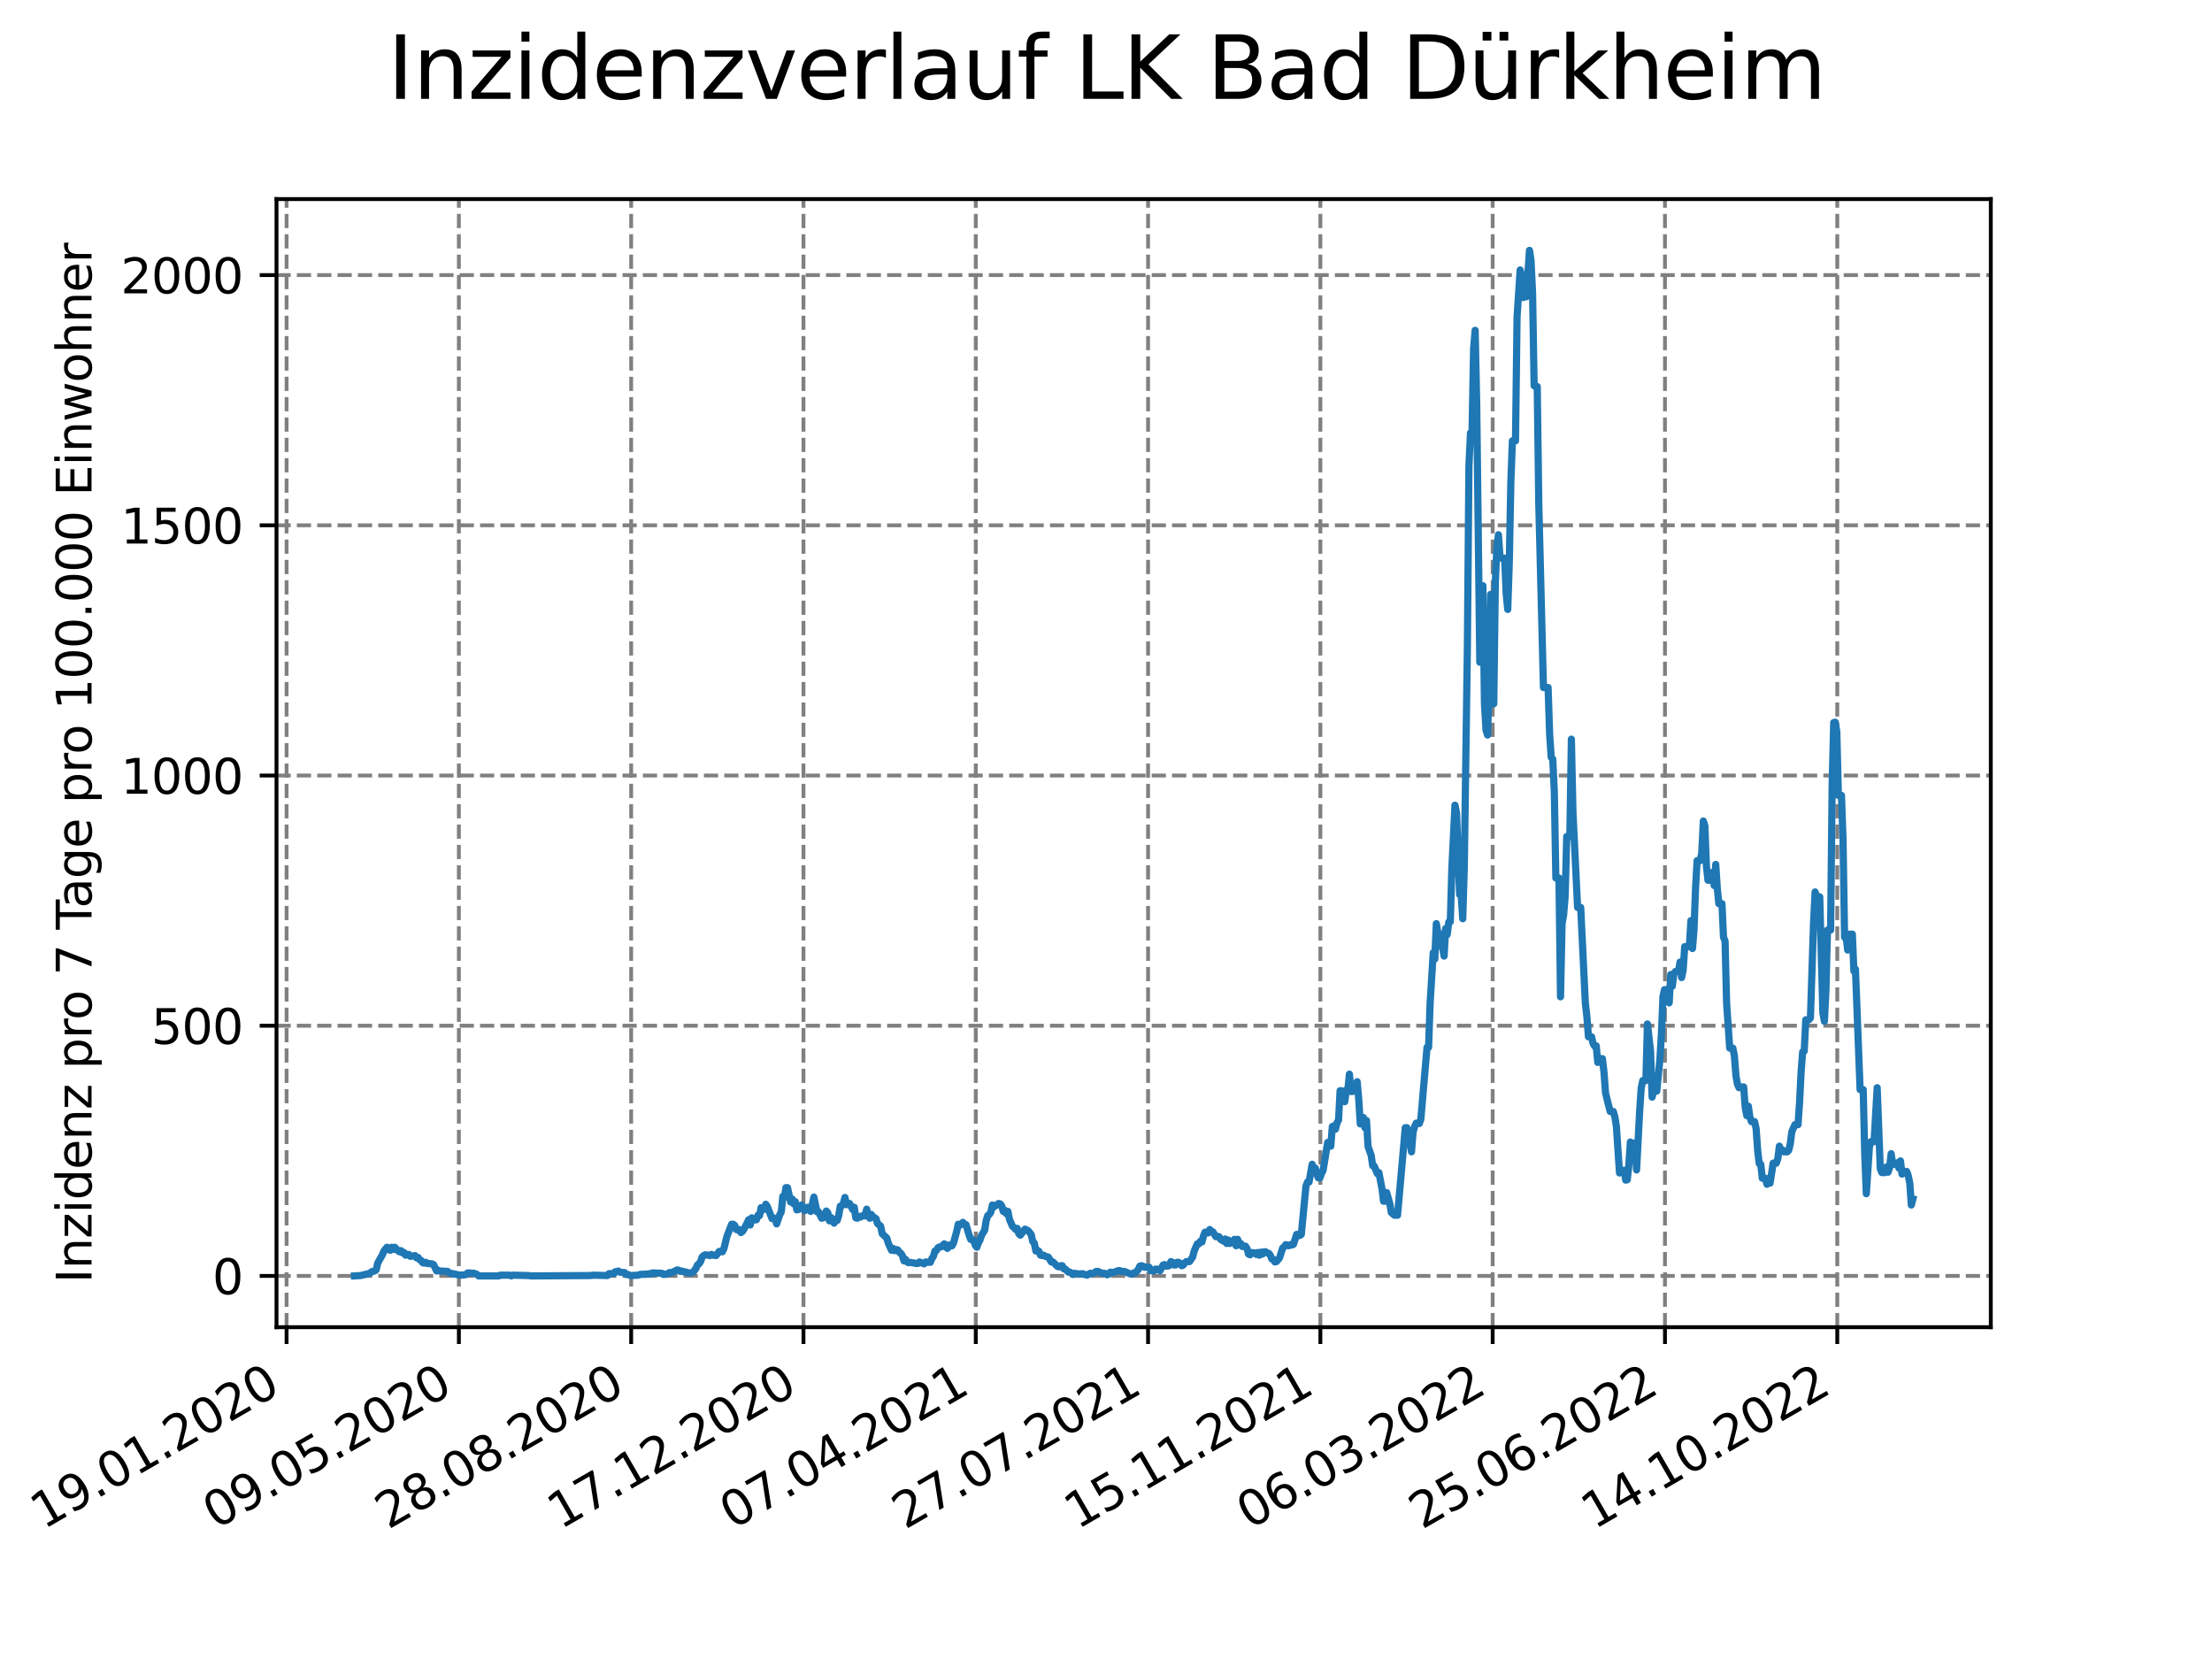 <?xml version="1.0" encoding="utf-8" standalone="no"?>
<!DOCTYPE svg PUBLIC "-//W3C//DTD SVG 1.1//EN"
  "http://www.w3.org/Graphics/SVG/1.1/DTD/svg11.dtd">
<svg xmlns:xlink="http://www.w3.org/1999/xlink" width="460.8pt" height="345.6pt" viewBox="0 0 460.8 345.6" xmlns="http://www.w3.org/2000/svg" version="1.1">
 <defs>
  <style type="text/css">*{stroke-linejoin: round; stroke-linecap: butt}</style>
 </defs>
 <g id="figure_1">
  <g id="patch_1">
   <path d="M 0 345.6 
L 460.8 345.6 
L 460.8 0 
L 0 0 
z
" style="fill: #ffffff"/>
  </g>
  <g id="axes_1">
   <g id="patch_2">
    <path d="M 57.6 276.48 
L 414.72 276.48 
L 414.72 41.472 
L 57.6 41.472 
z
" style="fill: #ffffff"/>
   </g>
   <g id="matplotlib.axis_1">
    <g id="xtick_1">
     <g id="line2d_1">
      <path d="M 59.699 276.48 
L 59.699 41.472 
" clip-path="url(#pca7af6a376)" style="fill: none; stroke-dasharray: 2.96,1.28; stroke-dashoffset: 0; stroke: #808080; stroke-width: 0.8"/>
     </g>
     <g id="line2d_2">
      <defs>
       <path id="ma9915b6ba9" d="M 0 0 
L 0 3.5 
" style="stroke: #000000; stroke-width: 0.8"/>
      </defs>
      <g>
       <use xlink:href="#ma9915b6ba9" x="59.699" y="276.48" style="stroke: #000000; stroke-width: 0.8"/>
      </g>
     </g>
     <g id="text_1">
      <!-- 19.01.2020 -->
      <g transform="translate(9.074 318.689) rotate(-30) scale(0.1 -0.1)">
       <defs>
        <path id="DejaVuSans-31" d="M 794 531 
L 1825 531 
L 1825 4091 
L 703 3866 
L 703 4441 
L 1819 4666 
L 2450 4666 
L 2450 531 
L 3481 531 
L 3481 0 
L 794 0 
L 794 531 
z
" transform="scale(0.016)"/>
        <path id="DejaVuSans-39" d="M 703 97 
L 703 672 
Q 941 559 1184 500 
Q 1428 441 1663 441 
Q 2288 441 2617 861 
Q 2947 1281 2994 2138 
Q 2813 1869 2534 1725 
Q 2256 1581 1919 1581 
Q 1219 1581 811 2004 
Q 403 2428 403 3163 
Q 403 3881 828 4315 
Q 1253 4750 1959 4750 
Q 2769 4750 3195 4129 
Q 3622 3509 3622 2328 
Q 3622 1225 3098 567 
Q 2575 -91 1691 -91 
Q 1453 -91 1209 -44 
Q 966 3 703 97 
z
M 1959 2075 
Q 2384 2075 2632 2365 
Q 2881 2656 2881 3163 
Q 2881 3666 2632 3958 
Q 2384 4250 1959 4250 
Q 1534 4250 1286 3958 
Q 1038 3666 1038 3163 
Q 1038 2656 1286 2365 
Q 1534 2075 1959 2075 
z
" transform="scale(0.016)"/>
        <path id="DejaVuSans-2e" d="M 684 794 
L 1344 794 
L 1344 0 
L 684 0 
L 684 794 
z
" transform="scale(0.016)"/>
        <path id="DejaVuSans-30" d="M 2034 4250 
Q 1547 4250 1301 3770 
Q 1056 3291 1056 2328 
Q 1056 1369 1301 889 
Q 1547 409 2034 409 
Q 2525 409 2770 889 
Q 3016 1369 3016 2328 
Q 3016 3291 2770 3770 
Q 2525 4250 2034 4250 
z
M 2034 4750 
Q 2819 4750 3233 4129 
Q 3647 3509 3647 2328 
Q 3647 1150 3233 529 
Q 2819 -91 2034 -91 
Q 1250 -91 836 529 
Q 422 1150 422 2328 
Q 422 3509 836 4129 
Q 1250 4750 2034 4750 
z
" transform="scale(0.016)"/>
        <path id="DejaVuSans-32" d="M 1228 531 
L 3431 531 
L 3431 0 
L 469 0 
L 469 531 
Q 828 903 1448 1529 
Q 2069 2156 2228 2338 
Q 2531 2678 2651 2914 
Q 2772 3150 2772 3378 
Q 2772 3750 2511 3984 
Q 2250 4219 1831 4219 
Q 1534 4219 1204 4116 
Q 875 4013 500 3803 
L 500 4441 
Q 881 4594 1212 4672 
Q 1544 4750 1819 4750 
Q 2544 4750 2975 4387 
Q 3406 4025 3406 3419 
Q 3406 3131 3298 2873 
Q 3191 2616 2906 2266 
Q 2828 2175 2409 1742 
Q 1991 1309 1228 531 
z
" transform="scale(0.016)"/>
       </defs>
       <use xlink:href="#DejaVuSans-31"/>
       <use xlink:href="#DejaVuSans-39" x="63.623"/>
       <use xlink:href="#DejaVuSans-2e" x="127.246"/>
       <use xlink:href="#DejaVuSans-30" x="159.033"/>
       <use xlink:href="#DejaVuSans-31" x="222.656"/>
       <use xlink:href="#DejaVuSans-2e" x="286.279"/>
       <use xlink:href="#DejaVuSans-32" x="318.066"/>
       <use xlink:href="#DejaVuSans-30" x="381.689"/>
       <use xlink:href="#DejaVuSans-32" x="445.312"/>
       <use xlink:href="#DejaVuSans-30" x="508.936"/>
      </g>
     </g>
    </g>
    <g id="xtick_2">
     <g id="line2d_3">
      <path d="M 95.592 276.48 
L 95.592 41.472 
" clip-path="url(#pca7af6a376)" style="fill: none; stroke-dasharray: 2.96,1.28; stroke-dashoffset: 0; stroke: #808080; stroke-width: 0.8"/>
     </g>
     <g id="line2d_4">
      <g>
       <use xlink:href="#ma9915b6ba9" x="95.592" y="276.48" style="stroke: #000000; stroke-width: 0.8"/>
      </g>
     </g>
     <g id="text_2">
      <!-- 09.05.2020 -->
      <g transform="translate(44.967 318.689) rotate(-30) scale(0.1 -0.1)">
       <defs>
        <path id="DejaVuSans-35" d="M 691 4666 
L 3169 4666 
L 3169 4134 
L 1269 4134 
L 1269 2991 
Q 1406 3038 1543 3061 
Q 1681 3084 1819 3084 
Q 2600 3084 3056 2656 
Q 3513 2228 3513 1497 
Q 3513 744 3044 326 
Q 2575 -91 1722 -91 
Q 1428 -91 1123 -41 
Q 819 9 494 109 
L 494 744 
Q 775 591 1075 516 
Q 1375 441 1709 441 
Q 2250 441 2565 725 
Q 2881 1009 2881 1497 
Q 2881 1984 2565 2268 
Q 2250 2553 1709 2553 
Q 1456 2553 1204 2497 
Q 953 2441 691 2322 
L 691 4666 
z
" transform="scale(0.016)"/>
       </defs>
       <use xlink:href="#DejaVuSans-30"/>
       <use xlink:href="#DejaVuSans-39" x="63.623"/>
       <use xlink:href="#DejaVuSans-2e" x="127.246"/>
       <use xlink:href="#DejaVuSans-30" x="159.033"/>
       <use xlink:href="#DejaVuSans-35" x="222.656"/>
       <use xlink:href="#DejaVuSans-2e" x="286.279"/>
       <use xlink:href="#DejaVuSans-32" x="318.066"/>
       <use xlink:href="#DejaVuSans-30" x="381.689"/>
       <use xlink:href="#DejaVuSans-32" x="445.312"/>
       <use xlink:href="#DejaVuSans-30" x="508.936"/>
      </g>
     </g>
    </g>
    <g id="xtick_3">
     <g id="line2d_5">
      <path d="M 131.485 276.48 
L 131.485 41.472 
" clip-path="url(#pca7af6a376)" style="fill: none; stroke-dasharray: 2.96,1.28; stroke-dashoffset: 0; stroke: #808080; stroke-width: 0.8"/>
     </g>
     <g id="line2d_6">
      <g>
       <use xlink:href="#ma9915b6ba9" x="131.485" y="276.48" style="stroke: #000000; stroke-width: 0.8"/>
      </g>
     </g>
     <g id="text_3">
      <!-- 28.08.2020 -->
      <g transform="translate(80.86 318.689) rotate(-30) scale(0.1 -0.1)">
       <defs>
        <path id="DejaVuSans-38" d="M 2034 2216 
Q 1584 2216 1326 1975 
Q 1069 1734 1069 1313 
Q 1069 891 1326 650 
Q 1584 409 2034 409 
Q 2484 409 2743 651 
Q 3003 894 3003 1313 
Q 3003 1734 2745 1975 
Q 2488 2216 2034 2216 
z
M 1403 2484 
Q 997 2584 770 2862 
Q 544 3141 544 3541 
Q 544 4100 942 4425 
Q 1341 4750 2034 4750 
Q 2731 4750 3128 4425 
Q 3525 4100 3525 3541 
Q 3525 3141 3298 2862 
Q 3072 2584 2669 2484 
Q 3125 2378 3379 2068 
Q 3634 1759 3634 1313 
Q 3634 634 3220 271 
Q 2806 -91 2034 -91 
Q 1263 -91 848 271 
Q 434 634 434 1313 
Q 434 1759 690 2068 
Q 947 2378 1403 2484 
z
M 1172 3481 
Q 1172 3119 1398 2916 
Q 1625 2713 2034 2713 
Q 2441 2713 2670 2916 
Q 2900 3119 2900 3481 
Q 2900 3844 2670 4047 
Q 2441 4250 2034 4250 
Q 1625 4250 1398 4047 
Q 1172 3844 1172 3481 
z
" transform="scale(0.016)"/>
       </defs>
       <use xlink:href="#DejaVuSans-32"/>
       <use xlink:href="#DejaVuSans-38" x="63.623"/>
       <use xlink:href="#DejaVuSans-2e" x="127.246"/>
       <use xlink:href="#DejaVuSans-30" x="159.033"/>
       <use xlink:href="#DejaVuSans-38" x="222.656"/>
       <use xlink:href="#DejaVuSans-2e" x="286.279"/>
       <use xlink:href="#DejaVuSans-32" x="318.066"/>
       <use xlink:href="#DejaVuSans-30" x="381.689"/>
       <use xlink:href="#DejaVuSans-32" x="445.312"/>
       <use xlink:href="#DejaVuSans-30" x="508.936"/>
      </g>
     </g>
    </g>
    <g id="xtick_4">
     <g id="line2d_7">
      <path d="M 167.378 276.48 
L 167.378 41.472 
" clip-path="url(#pca7af6a376)" style="fill: none; stroke-dasharray: 2.96,1.28; stroke-dashoffset: 0; stroke: #808080; stroke-width: 0.8"/>
     </g>
     <g id="line2d_8">
      <g>
       <use xlink:href="#ma9915b6ba9" x="167.378" y="276.48" style="stroke: #000000; stroke-width: 0.8"/>
      </g>
     </g>
     <g id="text_4">
      <!-- 17.12.2020 -->
      <g transform="translate(116.753 318.689) rotate(-30) scale(0.1 -0.1)">
       <defs>
        <path id="DejaVuSans-37" d="M 525 4666 
L 3525 4666 
L 3525 4397 
L 1831 0 
L 1172 0 
L 2766 4134 
L 525 4134 
L 525 4666 
z
" transform="scale(0.016)"/>
       </defs>
       <use xlink:href="#DejaVuSans-31"/>
       <use xlink:href="#DejaVuSans-37" x="63.623"/>
       <use xlink:href="#DejaVuSans-2e" x="127.246"/>
       <use xlink:href="#DejaVuSans-31" x="159.033"/>
       <use xlink:href="#DejaVuSans-32" x="222.656"/>
       <use xlink:href="#DejaVuSans-2e" x="286.279"/>
       <use xlink:href="#DejaVuSans-32" x="318.066"/>
       <use xlink:href="#DejaVuSans-30" x="381.689"/>
       <use xlink:href="#DejaVuSans-32" x="445.312"/>
       <use xlink:href="#DejaVuSans-30" x="508.936"/>
      </g>
     </g>
    </g>
    <g id="xtick_5">
     <g id="line2d_9">
      <path d="M 203.271 276.48 
L 203.271 41.472 
" clip-path="url(#pca7af6a376)" style="fill: none; stroke-dasharray: 2.96,1.28; stroke-dashoffset: 0; stroke: #808080; stroke-width: 0.8"/>
     </g>
     <g id="line2d_10">
      <g>
       <use xlink:href="#ma9915b6ba9" x="203.271" y="276.48" style="stroke: #000000; stroke-width: 0.8"/>
      </g>
     </g>
     <g id="text_5">
      <!-- 07.04.2021 -->
      <g transform="translate(152.646 318.689) rotate(-30) scale(0.1 -0.1)">
       <defs>
        <path id="DejaVuSans-34" d="M 2419 4116 
L 825 1625 
L 2419 1625 
L 2419 4116 
z
M 2253 4666 
L 3047 4666 
L 3047 1625 
L 3713 1625 
L 3713 1100 
L 3047 1100 
L 3047 0 
L 2419 0 
L 2419 1100 
L 313 1100 
L 313 1709 
L 2253 4666 
z
" transform="scale(0.016)"/>
       </defs>
       <use xlink:href="#DejaVuSans-30"/>
       <use xlink:href="#DejaVuSans-37" x="63.623"/>
       <use xlink:href="#DejaVuSans-2e" x="127.246"/>
       <use xlink:href="#DejaVuSans-30" x="159.033"/>
       <use xlink:href="#DejaVuSans-34" x="222.656"/>
       <use xlink:href="#DejaVuSans-2e" x="286.279"/>
       <use xlink:href="#DejaVuSans-32" x="318.066"/>
       <use xlink:href="#DejaVuSans-30" x="381.689"/>
       <use xlink:href="#DejaVuSans-32" x="445.312"/>
       <use xlink:href="#DejaVuSans-31" x="508.936"/>
      </g>
     </g>
    </g>
    <g id="xtick_6">
     <g id="line2d_11">
      <path d="M 239.165 276.48 
L 239.165 41.472 
" clip-path="url(#pca7af6a376)" style="fill: none; stroke-dasharray: 2.96,1.28; stroke-dashoffset: 0; stroke: #808080; stroke-width: 0.8"/>
     </g>
     <g id="line2d_12">
      <g>
       <use xlink:href="#ma9915b6ba9" x="239.165" y="276.48" style="stroke: #000000; stroke-width: 0.8"/>
      </g>
     </g>
     <g id="text_6">
      <!-- 27.07.2021 -->
      <g transform="translate(188.539 318.689) rotate(-30) scale(0.1 -0.1)">
       <use xlink:href="#DejaVuSans-32"/>
       <use xlink:href="#DejaVuSans-37" x="63.623"/>
       <use xlink:href="#DejaVuSans-2e" x="127.246"/>
       <use xlink:href="#DejaVuSans-30" x="159.033"/>
       <use xlink:href="#DejaVuSans-37" x="222.656"/>
       <use xlink:href="#DejaVuSans-2e" x="286.279"/>
       <use xlink:href="#DejaVuSans-32" x="318.066"/>
       <use xlink:href="#DejaVuSans-30" x="381.689"/>
       <use xlink:href="#DejaVuSans-32" x="445.312"/>
       <use xlink:href="#DejaVuSans-31" x="508.936"/>
      </g>
     </g>
    </g>
    <g id="xtick_7">
     <g id="line2d_13">
      <path d="M 275.058 276.48 
L 275.058 41.472 
" clip-path="url(#pca7af6a376)" style="fill: none; stroke-dasharray: 2.96,1.28; stroke-dashoffset: 0; stroke: #808080; stroke-width: 0.8"/>
     </g>
     <g id="line2d_14">
      <g>
       <use xlink:href="#ma9915b6ba9" x="275.058" y="276.48" style="stroke: #000000; stroke-width: 0.8"/>
      </g>
     </g>
     <g id="text_7">
      <!-- 15.11.2021 -->
      <g transform="translate(224.432 318.689) rotate(-30) scale(0.1 -0.1)">
       <use xlink:href="#DejaVuSans-31"/>
       <use xlink:href="#DejaVuSans-35" x="63.623"/>
       <use xlink:href="#DejaVuSans-2e" x="127.246"/>
       <use xlink:href="#DejaVuSans-31" x="159.033"/>
       <use xlink:href="#DejaVuSans-31" x="222.656"/>
       <use xlink:href="#DejaVuSans-2e" x="286.279"/>
       <use xlink:href="#DejaVuSans-32" x="318.066"/>
       <use xlink:href="#DejaVuSans-30" x="381.689"/>
       <use xlink:href="#DejaVuSans-32" x="445.312"/>
       <use xlink:href="#DejaVuSans-31" x="508.936"/>
      </g>
     </g>
    </g>
    <g id="xtick_8">
     <g id="line2d_15">
      <path d="M 310.951 276.48 
L 310.951 41.472 
" clip-path="url(#pca7af6a376)" style="fill: none; stroke-dasharray: 2.96,1.28; stroke-dashoffset: 0; stroke: #808080; stroke-width: 0.8"/>
     </g>
     <g id="line2d_16">
      <g>
       <use xlink:href="#ma9915b6ba9" x="310.951" y="276.48" style="stroke: #000000; stroke-width: 0.8"/>
      </g>
     </g>
     <g id="text_8">
      <!-- 06.03.2022 -->
      <g transform="translate(260.326 318.689) rotate(-30) scale(0.1 -0.1)">
       <defs>
        <path id="DejaVuSans-36" d="M 2113 2584 
Q 1688 2584 1439 2293 
Q 1191 2003 1191 1497 
Q 1191 994 1439 701 
Q 1688 409 2113 409 
Q 2538 409 2786 701 
Q 3034 994 3034 1497 
Q 3034 2003 2786 2293 
Q 2538 2584 2113 2584 
z
M 3366 4563 
L 3366 3988 
Q 3128 4100 2886 4159 
Q 2644 4219 2406 4219 
Q 1781 4219 1451 3797 
Q 1122 3375 1075 2522 
Q 1259 2794 1537 2939 
Q 1816 3084 2150 3084 
Q 2853 3084 3261 2657 
Q 3669 2231 3669 1497 
Q 3669 778 3244 343 
Q 2819 -91 2113 -91 
Q 1303 -91 875 529 
Q 447 1150 447 2328 
Q 447 3434 972 4092 
Q 1497 4750 2381 4750 
Q 2619 4750 2861 4703 
Q 3103 4656 3366 4563 
z
" transform="scale(0.016)"/>
        <path id="DejaVuSans-33" d="M 2597 2516 
Q 3050 2419 3304 2112 
Q 3559 1806 3559 1356 
Q 3559 666 3084 287 
Q 2609 -91 1734 -91 
Q 1441 -91 1130 -33 
Q 819 25 488 141 
L 488 750 
Q 750 597 1062 519 
Q 1375 441 1716 441 
Q 2309 441 2620 675 
Q 2931 909 2931 1356 
Q 2931 1769 2642 2001 
Q 2353 2234 1838 2234 
L 1294 2234 
L 1294 2753 
L 1863 2753 
Q 2328 2753 2575 2939 
Q 2822 3125 2822 3475 
Q 2822 3834 2567 4026 
Q 2313 4219 1838 4219 
Q 1578 4219 1281 4162 
Q 984 4106 628 3988 
L 628 4550 
Q 988 4650 1302 4700 
Q 1616 4750 1894 4750 
Q 2613 4750 3031 4423 
Q 3450 4097 3450 3541 
Q 3450 3153 3228 2886 
Q 3006 2619 2597 2516 
z
" transform="scale(0.016)"/>
       </defs>
       <use xlink:href="#DejaVuSans-30"/>
       <use xlink:href="#DejaVuSans-36" x="63.623"/>
       <use xlink:href="#DejaVuSans-2e" x="127.246"/>
       <use xlink:href="#DejaVuSans-30" x="159.033"/>
       <use xlink:href="#DejaVuSans-33" x="222.656"/>
       <use xlink:href="#DejaVuSans-2e" x="286.279"/>
       <use xlink:href="#DejaVuSans-32" x="318.066"/>
       <use xlink:href="#DejaVuSans-30" x="381.689"/>
       <use xlink:href="#DejaVuSans-32" x="445.312"/>
       <use xlink:href="#DejaVuSans-32" x="508.936"/>
      </g>
     </g>
    </g>
    <g id="xtick_9">
     <g id="line2d_17">
      <path d="M 346.844 276.48 
L 346.844 41.472 
" clip-path="url(#pca7af6a376)" style="fill: none; stroke-dasharray: 2.96,1.28; stroke-dashoffset: 0; stroke: #808080; stroke-width: 0.8"/>
     </g>
     <g id="line2d_18">
      <g>
       <use xlink:href="#ma9915b6ba9" x="346.844" y="276.48" style="stroke: #000000; stroke-width: 0.8"/>
      </g>
     </g>
     <g id="text_9">
      <!-- 25.06.2022 -->
      <g transform="translate(296.219 318.689) rotate(-30) scale(0.1 -0.1)">
       <use xlink:href="#DejaVuSans-32"/>
       <use xlink:href="#DejaVuSans-35" x="63.623"/>
       <use xlink:href="#DejaVuSans-2e" x="127.246"/>
       <use xlink:href="#DejaVuSans-30" x="159.033"/>
       <use xlink:href="#DejaVuSans-36" x="222.656"/>
       <use xlink:href="#DejaVuSans-2e" x="286.279"/>
       <use xlink:href="#DejaVuSans-32" x="318.066"/>
       <use xlink:href="#DejaVuSans-30" x="381.689"/>
       <use xlink:href="#DejaVuSans-32" x="445.312"/>
       <use xlink:href="#DejaVuSans-32" x="508.936"/>
      </g>
     </g>
    </g>
    <g id="xtick_10">
     <g id="line2d_19">
      <path d="M 382.737 276.48 
L 382.737 41.472 
" clip-path="url(#pca7af6a376)" style="fill: none; stroke-dasharray: 2.96,1.28; stroke-dashoffset: 0; stroke: #808080; stroke-width: 0.8"/>
     </g>
     <g id="line2d_20">
      <g>
       <use xlink:href="#ma9915b6ba9" x="382.737" y="276.48" style="stroke: #000000; stroke-width: 0.8"/>
      </g>
     </g>
     <g id="text_10">
      <!-- 14.10.2022 -->
      <g transform="translate(332.112 318.689) rotate(-30) scale(0.1 -0.1)">
       <use xlink:href="#DejaVuSans-31"/>
       <use xlink:href="#DejaVuSans-34" x="63.623"/>
       <use xlink:href="#DejaVuSans-2e" x="127.246"/>
       <use xlink:href="#DejaVuSans-31" x="159.033"/>
       <use xlink:href="#DejaVuSans-30" x="222.656"/>
       <use xlink:href="#DejaVuSans-2e" x="286.279"/>
       <use xlink:href="#DejaVuSans-32" x="318.066"/>
       <use xlink:href="#DejaVuSans-30" x="381.689"/>
       <use xlink:href="#DejaVuSans-32" x="445.312"/>
       <use xlink:href="#DejaVuSans-32" x="508.936"/>
      </g>
     </g>
    </g>
   </g>
   <g id="matplotlib.axis_2">
    <g id="ytick_1">
     <g id="line2d_21">
      <path d="M 57.6 265.798 
L 414.72 265.798 
" clip-path="url(#pca7af6a376)" style="fill: none; stroke-dasharray: 2.96,1.28; stroke-dashoffset: 0; stroke: #808080; stroke-width: 0.8"/>
     </g>
     <g id="line2d_22">
      <defs>
       <path id="m0fe996003f" d="M 0 0 
L -3.5 0 
" style="stroke: #000000; stroke-width: 0.8"/>
      </defs>
      <g>
       <use xlink:href="#m0fe996003f" x="57.6" y="265.798" style="stroke: #000000; stroke-width: 0.8"/>
      </g>
     </g>
     <g id="text_11">
      <!-- 0 -->
      <g transform="translate(44.237 269.597) scale(0.1 -0.1)">
       <use xlink:href="#DejaVuSans-30"/>
      </g>
     </g>
    </g>
    <g id="ytick_2">
     <g id="line2d_23">
      <path d="M 57.6 213.675 
L 414.72 213.675 
" clip-path="url(#pca7af6a376)" style="fill: none; stroke-dasharray: 2.96,1.28; stroke-dashoffset: 0; stroke: #808080; stroke-width: 0.8"/>
     </g>
     <g id="line2d_24">
      <g>
       <use xlink:href="#m0fe996003f" x="57.6" y="213.675" style="stroke: #000000; stroke-width: 0.8"/>
      </g>
     </g>
     <g id="text_12">
      <!-- 500 -->
      <g transform="translate(31.512 217.474) scale(0.1 -0.1)">
       <use xlink:href="#DejaVuSans-35"/>
       <use xlink:href="#DejaVuSans-30" x="63.623"/>
       <use xlink:href="#DejaVuSans-30" x="127.246"/>
      </g>
     </g>
    </g>
    <g id="ytick_3">
     <g id="line2d_25">
      <path d="M 57.6 161.552 
L 414.72 161.552 
" clip-path="url(#pca7af6a376)" style="fill: none; stroke-dasharray: 2.96,1.28; stroke-dashoffset: 0; stroke: #808080; stroke-width: 0.8"/>
     </g>
     <g id="line2d_26">
      <g>
       <use xlink:href="#m0fe996003f" x="57.6" y="161.552" style="stroke: #000000; stroke-width: 0.8"/>
      </g>
     </g>
     <g id="text_13">
      <!-- 1000 -->
      <g transform="translate(25.15 165.352) scale(0.1 -0.1)">
       <use xlink:href="#DejaVuSans-31"/>
       <use xlink:href="#DejaVuSans-30" x="63.623"/>
       <use xlink:href="#DejaVuSans-30" x="127.246"/>
       <use xlink:href="#DejaVuSans-30" x="190.869"/>
      </g>
     </g>
    </g>
    <g id="ytick_4">
     <g id="line2d_27">
      <path d="M 57.6 109.43 
L 414.72 109.43 
" clip-path="url(#pca7af6a376)" style="fill: none; stroke-dasharray: 2.96,1.28; stroke-dashoffset: 0; stroke: #808080; stroke-width: 0.8"/>
     </g>
     <g id="line2d_28">
      <g>
       <use xlink:href="#m0fe996003f" x="57.6" y="109.43" style="stroke: #000000; stroke-width: 0.8"/>
      </g>
     </g>
     <g id="text_14">
      <!-- 1500 -->
      <g transform="translate(25.15 113.229) scale(0.1 -0.1)">
       <use xlink:href="#DejaVuSans-31"/>
       <use xlink:href="#DejaVuSans-35" x="63.623"/>
       <use xlink:href="#DejaVuSans-30" x="127.246"/>
       <use xlink:href="#DejaVuSans-30" x="190.869"/>
      </g>
     </g>
    </g>
    <g id="ytick_5">
     <g id="line2d_29">
      <path d="M 57.6 57.307 
L 414.72 57.307 
" clip-path="url(#pca7af6a376)" style="fill: none; stroke-dasharray: 2.96,1.28; stroke-dashoffset: 0; stroke: #808080; stroke-width: 0.8"/>
     </g>
     <g id="line2d_30">
      <g>
       <use xlink:href="#m0fe996003f" x="57.6" y="57.307" style="stroke: #000000; stroke-width: 0.8"/>
      </g>
     </g>
     <g id="text_15">
      <!-- 2000 -->
      <g transform="translate(25.15 61.106) scale(0.1 -0.1)">
       <use xlink:href="#DejaVuSans-32"/>
       <use xlink:href="#DejaVuSans-30" x="63.623"/>
       <use xlink:href="#DejaVuSans-30" x="127.246"/>
       <use xlink:href="#DejaVuSans-30" x="190.869"/>
      </g>
     </g>
    </g>
    <g id="text_16">
     <!-- Inzidenz pro 7 Tage pro 100.000 Einwohner -->
     <g transform="translate(19.07 267.301) rotate(-90) scale(0.1 -0.1)">
      <defs>
       <path id="DejaVuSans-49" d="M 628 4666 
L 1259 4666 
L 1259 0 
L 628 0 
L 628 4666 
z
" transform="scale(0.016)"/>
       <path id="DejaVuSans-6e" d="M 3513 2113 
L 3513 0 
L 2938 0 
L 2938 2094 
Q 2938 2591 2744 2837 
Q 2550 3084 2163 3084 
Q 1697 3084 1428 2787 
Q 1159 2491 1159 1978 
L 1159 0 
L 581 0 
L 581 3500 
L 1159 3500 
L 1159 2956 
Q 1366 3272 1645 3428 
Q 1925 3584 2291 3584 
Q 2894 3584 3203 3211 
Q 3513 2838 3513 2113 
z
" transform="scale(0.016)"/>
       <path id="DejaVuSans-7a" d="M 353 3500 
L 3084 3500 
L 3084 2975 
L 922 459 
L 3084 459 
L 3084 0 
L 275 0 
L 275 525 
L 2438 3041 
L 353 3041 
L 353 3500 
z
" transform="scale(0.016)"/>
       <path id="DejaVuSans-69" d="M 603 3500 
L 1178 3500 
L 1178 0 
L 603 0 
L 603 3500 
z
M 603 4863 
L 1178 4863 
L 1178 4134 
L 603 4134 
L 603 4863 
z
" transform="scale(0.016)"/>
       <path id="DejaVuSans-64" d="M 2906 2969 
L 2906 4863 
L 3481 4863 
L 3481 0 
L 2906 0 
L 2906 525 
Q 2725 213 2448 61 
Q 2172 -91 1784 -91 
Q 1150 -91 751 415 
Q 353 922 353 1747 
Q 353 2572 751 3078 
Q 1150 3584 1784 3584 
Q 2172 3584 2448 3432 
Q 2725 3281 2906 2969 
z
M 947 1747 
Q 947 1113 1208 752 
Q 1469 391 1925 391 
Q 2381 391 2643 752 
Q 2906 1113 2906 1747 
Q 2906 2381 2643 2742 
Q 2381 3103 1925 3103 
Q 1469 3103 1208 2742 
Q 947 2381 947 1747 
z
" transform="scale(0.016)"/>
       <path id="DejaVuSans-65" d="M 3597 1894 
L 3597 1613 
L 953 1613 
Q 991 1019 1311 708 
Q 1631 397 2203 397 
Q 2534 397 2845 478 
Q 3156 559 3463 722 
L 3463 178 
Q 3153 47 2828 -22 
Q 2503 -91 2169 -91 
Q 1331 -91 842 396 
Q 353 884 353 1716 
Q 353 2575 817 3079 
Q 1281 3584 2069 3584 
Q 2775 3584 3186 3129 
Q 3597 2675 3597 1894 
z
M 3022 2063 
Q 3016 2534 2758 2815 
Q 2500 3097 2075 3097 
Q 1594 3097 1305 2825 
Q 1016 2553 972 2059 
L 3022 2063 
z
" transform="scale(0.016)"/>
       <path id="DejaVuSans-20" transform="scale(0.016)"/>
       <path id="DejaVuSans-70" d="M 1159 525 
L 1159 -1331 
L 581 -1331 
L 581 3500 
L 1159 3500 
L 1159 2969 
Q 1341 3281 1617 3432 
Q 1894 3584 2278 3584 
Q 2916 3584 3314 3078 
Q 3713 2572 3713 1747 
Q 3713 922 3314 415 
Q 2916 -91 2278 -91 
Q 1894 -91 1617 61 
Q 1341 213 1159 525 
z
M 3116 1747 
Q 3116 2381 2855 2742 
Q 2594 3103 2138 3103 
Q 1681 3103 1420 2742 
Q 1159 2381 1159 1747 
Q 1159 1113 1420 752 
Q 1681 391 2138 391 
Q 2594 391 2855 752 
Q 3116 1113 3116 1747 
z
" transform="scale(0.016)"/>
       <path id="DejaVuSans-72" d="M 2631 2963 
Q 2534 3019 2420 3045 
Q 2306 3072 2169 3072 
Q 1681 3072 1420 2755 
Q 1159 2438 1159 1844 
L 1159 0 
L 581 0 
L 581 3500 
L 1159 3500 
L 1159 2956 
Q 1341 3275 1631 3429 
Q 1922 3584 2338 3584 
Q 2397 3584 2469 3576 
Q 2541 3569 2628 3553 
L 2631 2963 
z
" transform="scale(0.016)"/>
       <path id="DejaVuSans-6f" d="M 1959 3097 
Q 1497 3097 1228 2736 
Q 959 2375 959 1747 
Q 959 1119 1226 758 
Q 1494 397 1959 397 
Q 2419 397 2687 759 
Q 2956 1122 2956 1747 
Q 2956 2369 2687 2733 
Q 2419 3097 1959 3097 
z
M 1959 3584 
Q 2709 3584 3137 3096 
Q 3566 2609 3566 1747 
Q 3566 888 3137 398 
Q 2709 -91 1959 -91 
Q 1206 -91 779 398 
Q 353 888 353 1747 
Q 353 2609 779 3096 
Q 1206 3584 1959 3584 
z
" transform="scale(0.016)"/>
       <path id="DejaVuSans-54" d="M -19 4666 
L 3928 4666 
L 3928 4134 
L 2272 4134 
L 2272 0 
L 1638 0 
L 1638 4134 
L -19 4134 
L -19 4666 
z
" transform="scale(0.016)"/>
       <path id="DejaVuSans-61" d="M 2194 1759 
Q 1497 1759 1228 1600 
Q 959 1441 959 1056 
Q 959 750 1161 570 
Q 1363 391 1709 391 
Q 2188 391 2477 730 
Q 2766 1069 2766 1631 
L 2766 1759 
L 2194 1759 
z
M 3341 1997 
L 3341 0 
L 2766 0 
L 2766 531 
Q 2569 213 2275 61 
Q 1981 -91 1556 -91 
Q 1019 -91 701 211 
Q 384 513 384 1019 
Q 384 1609 779 1909 
Q 1175 2209 1959 2209 
L 2766 2209 
L 2766 2266 
Q 2766 2663 2505 2880 
Q 2244 3097 1772 3097 
Q 1472 3097 1187 3025 
Q 903 2953 641 2809 
L 641 3341 
Q 956 3463 1253 3523 
Q 1550 3584 1831 3584 
Q 2591 3584 2966 3190 
Q 3341 2797 3341 1997 
z
" transform="scale(0.016)"/>
       <path id="DejaVuSans-67" d="M 2906 1791 
Q 2906 2416 2648 2759 
Q 2391 3103 1925 3103 
Q 1463 3103 1205 2759 
Q 947 2416 947 1791 
Q 947 1169 1205 825 
Q 1463 481 1925 481 
Q 2391 481 2648 825 
Q 2906 1169 2906 1791 
z
M 3481 434 
Q 3481 -459 3084 -895 
Q 2688 -1331 1869 -1331 
Q 1566 -1331 1297 -1286 
Q 1028 -1241 775 -1147 
L 775 -588 
Q 1028 -725 1275 -790 
Q 1522 -856 1778 -856 
Q 2344 -856 2625 -561 
Q 2906 -266 2906 331 
L 2906 616 
Q 2728 306 2450 153 
Q 2172 0 1784 0 
Q 1141 0 747 490 
Q 353 981 353 1791 
Q 353 2603 747 3093 
Q 1141 3584 1784 3584 
Q 2172 3584 2450 3431 
Q 2728 3278 2906 2969 
L 2906 3500 
L 3481 3500 
L 3481 434 
z
" transform="scale(0.016)"/>
       <path id="DejaVuSans-45" d="M 628 4666 
L 3578 4666 
L 3578 4134 
L 1259 4134 
L 1259 2753 
L 3481 2753 
L 3481 2222 
L 1259 2222 
L 1259 531 
L 3634 531 
L 3634 0 
L 628 0 
L 628 4666 
z
" transform="scale(0.016)"/>
       <path id="DejaVuSans-77" d="M 269 3500 
L 844 3500 
L 1563 769 
L 2278 3500 
L 2956 3500 
L 3675 769 
L 4391 3500 
L 4966 3500 
L 4050 0 
L 3372 0 
L 2619 2869 
L 1863 0 
L 1184 0 
L 269 3500 
z
" transform="scale(0.016)"/>
       <path id="DejaVuSans-68" d="M 3513 2113 
L 3513 0 
L 2938 0 
L 2938 2094 
Q 2938 2591 2744 2837 
Q 2550 3084 2163 3084 
Q 1697 3084 1428 2787 
Q 1159 2491 1159 1978 
L 1159 0 
L 581 0 
L 581 4863 
L 1159 4863 
L 1159 2956 
Q 1366 3272 1645 3428 
Q 1925 3584 2291 3584 
Q 2894 3584 3203 3211 
Q 3513 2838 3513 2113 
z
" transform="scale(0.016)"/>
      </defs>
      <use xlink:href="#DejaVuSans-49"/>
      <use xlink:href="#DejaVuSans-6e" x="29.492"/>
      <use xlink:href="#DejaVuSans-7a" x="92.871"/>
      <use xlink:href="#DejaVuSans-69" x="145.361"/>
      <use xlink:href="#DejaVuSans-64" x="173.145"/>
      <use xlink:href="#DejaVuSans-65" x="236.621"/>
      <use xlink:href="#DejaVuSans-6e" x="298.145"/>
      <use xlink:href="#DejaVuSans-7a" x="361.523"/>
      <use xlink:href="#DejaVuSans-20" x="414.014"/>
      <use xlink:href="#DejaVuSans-70" x="445.801"/>
      <use xlink:href="#DejaVuSans-72" x="509.277"/>
      <use xlink:href="#DejaVuSans-6f" x="548.141"/>
      <use xlink:href="#DejaVuSans-20" x="609.322"/>
      <use xlink:href="#DejaVuSans-37" x="641.109"/>
      <use xlink:href="#DejaVuSans-20" x="704.732"/>
      <use xlink:href="#DejaVuSans-54" x="736.52"/>
      <use xlink:href="#DejaVuSans-61" x="781.104"/>
      <use xlink:href="#DejaVuSans-67" x="842.383"/>
      <use xlink:href="#DejaVuSans-65" x="905.859"/>
      <use xlink:href="#DejaVuSans-20" x="967.383"/>
      <use xlink:href="#DejaVuSans-70" x="999.17"/>
      <use xlink:href="#DejaVuSans-72" x="1062.646"/>
      <use xlink:href="#DejaVuSans-6f" x="1101.51"/>
      <use xlink:href="#DejaVuSans-20" x="1162.691"/>
      <use xlink:href="#DejaVuSans-31" x="1194.479"/>
      <use xlink:href="#DejaVuSans-30" x="1258.102"/>
      <use xlink:href="#DejaVuSans-30" x="1321.725"/>
      <use xlink:href="#DejaVuSans-2e" x="1385.348"/>
      <use xlink:href="#DejaVuSans-30" x="1417.135"/>
      <use xlink:href="#DejaVuSans-30" x="1480.758"/>
      <use xlink:href="#DejaVuSans-30" x="1544.381"/>
      <use xlink:href="#DejaVuSans-20" x="1608.004"/>
      <use xlink:href="#DejaVuSans-45" x="1639.791"/>
      <use xlink:href="#DejaVuSans-69" x="1702.975"/>
      <use xlink:href="#DejaVuSans-6e" x="1730.758"/>
      <use xlink:href="#DejaVuSans-77" x="1794.137"/>
      <use xlink:href="#DejaVuSans-6f" x="1875.924"/>
      <use xlink:href="#DejaVuSans-68" x="1937.105"/>
      <use xlink:href="#DejaVuSans-6e" x="2000.484"/>
      <use xlink:href="#DejaVuSans-65" x="2063.863"/>
      <use xlink:href="#DejaVuSans-72" x="2125.387"/>
     </g>
    </g>
   </g>
   <g id="line2d_31">
    <path d="M 73.833 265.798 
L 75.126 265.719 
L 77.066 265.248 
L 77.39 264.933 
L 78.036 264.776 
L 78.36 264.541 
L 78.683 263.126 
L 79.653 261.398 
L 79.977 260.612 
L 80.623 259.826 
L 80.947 260.298 
L 81.27 260.455 
L 81.593 259.826 
L 81.917 260.298 
L 82.24 259.826 
L 82.887 260.533 
L 83.21 260.769 
L 83.534 260.533 
L 83.857 261.005 
L 84.18 260.926 
L 84.504 261.476 
L 85.15 261.319 
L 85.474 261.712 
L 86.12 261.633 
L 86.444 261.555 
L 86.767 262.026 
L 87.091 261.948 
L 87.414 262.419 
L 87.737 262.576 
L 88.061 263.048 
L 88.384 263.126 
L 88.707 262.969 
L 89.031 263.205 
L 90.001 263.283 
L 90.324 263.441 
L 90.971 264.776 
L 91.294 264.619 
L 91.618 264.776 
L 93.234 264.855 
L 93.558 265.169 
L 95.821 265.641 
L 96.791 265.562 
L 97.115 265.484 
L 97.438 265.169 
L 98.732 265.248 
L 99.378 265.484 
L 99.702 265.798 
L 103.905 265.798 
L 104.229 265.641 
L 106.169 265.641 
L 106.492 265.798 
L 106.816 265.641 
L 110.049 265.719 
L 110.696 265.798 
L 122.984 265.719 
L 123.63 265.641 
L 126.541 265.719 
L 126.864 265.326 
L 127.834 265.326 
L 128.157 264.933 
L 128.481 264.933 
L 128.804 264.776 
L 129.127 265.012 
L 129.774 265.091 
L 130.098 265.091 
L 130.421 265.484 
L 130.744 265.484 
L 131.391 265.719 
L 133.008 265.641 
L 133.331 265.484 
L 134.948 265.405 
L 135.271 265.326 
L 135.595 265.405 
L 135.918 265.169 
L 137.858 265.248 
L 138.182 265.484 
L 138.828 265.405 
L 139.152 265.326 
L 139.475 265.091 
L 139.798 265.169 
L 141.092 264.541 
L 141.415 264.619 
L 141.739 264.855 
L 142.062 264.776 
L 142.385 264.933 
L 142.709 264.933 
L 143.355 265.169 
L 144.002 265.169 
L 144.325 265.012 
L 144.649 264.698 
L 144.972 264.226 
L 145.296 263.519 
L 145.619 263.283 
L 145.942 262.812 
L 146.266 261.869 
L 146.589 261.555 
L 146.912 261.398 
L 147.559 261.476 
L 147.882 261.555 
L 148.206 261.319 
L 148.529 261.476 
L 149.176 261.555 
L 149.823 260.69 
L 150.469 260.769 
L 150.793 260.14 
L 151.439 257.548 
L 152.409 255.033 
L 152.733 255.033 
L 153.056 255.269 
L 153.38 256.133 
L 153.703 256.212 
L 154.026 256.133 
L 154.35 256.762 
L 154.673 256.526 
L 154.996 256.055 
L 155.966 254.09 
L 156.29 255.19 
L 156.613 253.697 
L 156.937 254.169 
L 157.583 254.09 
L 157.907 253.147 
L 158.23 253.226 
L 158.553 251.576 
L 158.877 252.047 
L 159.2 251.89 
L 159.523 250.869 
L 159.847 251.34 
L 160.817 253.855 
L 161.14 253.697 
L 161.464 253.855 
L 161.787 254.955 
L 162.434 253.069 
L 162.757 252.44 
L 163.08 249.219 
L 163.404 249.454 
L 163.727 247.411 
L 164.05 247.411 
L 164.697 250.397 
L 165.021 249.769 
L 165.344 250.79 
L 165.667 250.319 
L 165.991 252.047 
L 166.314 251.969 
L 166.961 251.026 
L 167.284 251.497 
L 167.607 252.204 
L 167.931 252.047 
L 168.254 251.497 
L 168.578 251.654 
L 168.901 252.362 
L 169.548 249.376 
L 170.194 252.44 
L 170.518 252.44 
L 171.164 253.776 
L 171.488 253.697 
L 171.811 253.147 
L 172.135 252.283 
L 172.458 252.676 
L 172.781 254.326 
L 173.105 253.619 
L 173.428 253.933 
L 173.751 254.797 
L 174.075 254.247 
L 174.398 254.247 
L 174.721 253.226 
L 175.045 251.262 
L 175.368 251.183 
L 175.691 250.712 
L 176.015 249.454 
L 176.338 250.947 
L 176.662 250.633 
L 176.985 250.712 
L 177.632 251.969 
L 177.955 251.497 
L 178.278 253.697 
L 178.602 253.776 
L 178.925 253.383 
L 179.248 253.54 
L 179.895 253.147 
L 180.219 253.304 
L 180.542 251.89 
L 180.865 253.147 
L 181.189 253.776 
L 181.512 252.99 
L 181.835 253.462 
L 182.482 253.855 
L 182.805 254.876 
L 183.452 255.426 
L 183.776 256.997 
L 184.422 257.626 
L 184.746 257.94 
L 185.069 259.04 
L 185.716 260.455 
L 186.039 260.062 
L 186.362 260.533 
L 186.686 260.298 
L 187.009 260.376 
L 187.332 260.848 
L 187.656 261.083 
L 187.979 261.555 
L 188.303 262.655 
L 188.626 262.341 
L 188.949 262.891 
L 189.273 263.048 
L 189.596 262.969 
L 190.889 263.205 
L 191.213 263.205 
L 191.536 262.891 
L 192.506 263.283 
L 192.83 262.891 
L 193.8 262.969 
L 194.123 262.183 
L 194.446 261.712 
L 194.77 260.612 
L 195.093 260.455 
L 195.417 259.905 
L 195.74 259.748 
L 196.063 259.748 
L 196.71 259.119 
L 197.033 259.748 
L 197.357 260.062 
L 197.68 259.355 
L 198.003 259.59 
L 198.327 259.512 
L 198.65 258.883 
L 199.297 256.526 
L 199.62 255.033 
L 199.944 255.269 
L 200.59 254.64 
L 200.914 255.112 
L 201.237 255.112 
L 201.884 257.312 
L 202.207 258.176 
L 202.53 258.333 
L 202.854 258.333 
L 203.177 259.433 
L 203.501 259.826 
L 203.824 258.883 
L 204.147 258.333 
L 204.471 257.312 
L 205.117 256.29 
L 205.441 254.247 
L 205.764 253.226 
L 206.087 252.99 
L 206.411 252.519 
L 206.734 251.026 
L 207.058 251.419 
L 207.381 251.104 
L 207.704 251.026 
L 208.028 250.712 
L 208.351 250.79 
L 208.674 251.183 
L 208.998 252.362 
L 209.321 252.126 
L 209.644 252.833 
L 209.968 252.362 
L 210.291 254.012 
L 210.938 255.505 
L 211.261 255.74 
L 211.585 256.133 
L 211.908 255.897 
L 212.231 256.997 
L 212.555 257.312 
L 213.525 256.055 
L 214.171 256.369 
L 214.818 257.155 
L 215.142 258.648 
L 215.465 258.962 
L 215.788 260.612 
L 216.112 260.455 
L 216.435 260.69 
L 216.758 261.476 
L 217.082 261.555 
L 217.405 261.476 
L 217.728 261.712 
L 218.375 261.869 
L 219.022 262.891 
L 219.345 262.891 
L 219.992 263.519 
L 220.315 263.833 
L 220.639 263.912 
L 220.962 263.676 
L 221.285 263.676 
L 221.609 264.305 
L 221.932 264.383 
L 222.579 265.012 
L 222.902 265.012 
L 223.549 265.484 
L 223.872 265.248 
L 224.842 265.405 
L 225.489 265.326 
L 226.459 265.641 
L 227.106 265.248 
L 227.429 265.326 
L 227.753 265.248 
L 228.399 264.855 
L 228.723 264.855 
L 229.369 265.169 
L 230.016 265.248 
L 230.339 265.326 
L 230.663 265.562 
L 230.986 265.405 
L 231.31 265.012 
L 231.956 265.091 
L 232.926 264.698 
L 233.25 264.698 
L 233.573 264.855 
L 234.22 264.855 
L 235.513 265.405 
L 235.837 265.405 
L 236.16 265.169 
L 236.483 265.169 
L 237.13 264.462 
L 237.453 263.755 
L 237.777 263.676 
L 238.1 263.755 
L 238.424 263.991 
L 239.394 263.991 
L 239.717 264.698 
L 240.364 264.776 
L 240.687 264.383 
L 241.01 264.383 
L 241.657 264.698 
L 242.304 263.519 
L 242.627 263.441 
L 242.951 263.755 
L 243.274 263.755 
L 243.597 263.598 
L 243.921 262.812 
L 244.244 262.969 
L 244.567 263.519 
L 244.891 263.519 
L 245.214 262.969 
L 245.537 262.969 
L 245.861 263.205 
L 246.184 263.676 
L 246.508 263.519 
L 246.831 263.048 
L 247.154 262.812 
L 247.801 262.812 
L 248.448 261.869 
L 248.771 260.612 
L 249.418 259.119 
L 249.741 259.119 
L 250.065 258.569 
L 250.388 258.726 
L 250.711 257.469 
L 251.035 256.683 
L 251.358 256.84 
L 251.681 256.84 
L 252.005 256.133 
L 252.328 256.447 
L 252.651 256.605 
L 253.298 257.626 
L 253.621 257.548 
L 253.945 257.626 
L 254.268 258.176 
L 254.915 258.569 
L 255.238 258.098 
L 255.562 259.04 
L 255.885 258.333 
L 256.208 259.04 
L 256.532 258.648 
L 256.855 258.648 
L 257.178 258.176 
L 257.502 259.512 
L 257.825 258.176 
L 258.149 259.355 
L 258.472 259.04 
L 258.795 259.669 
L 259.442 259.59 
L 259.765 260.062 
L 260.089 261.241 
L 260.412 261.398 
L 260.735 260.926 
L 261.382 261.005 
L 261.706 261.319 
L 262.029 260.926 
L 262.352 261.476 
L 262.676 260.848 
L 262.999 261.241 
L 263.322 260.769 
L 263.646 260.769 
L 263.969 261.005 
L 264.292 261.083 
L 264.616 261.476 
L 264.939 262.262 
L 265.262 262.341 
L 265.586 262.891 
L 265.909 262.812 
L 266.556 262.026 
L 267.203 259.983 
L 267.526 259.748 
L 267.849 259.276 
L 268.496 259.512 
L 268.819 259.276 
L 269.143 259.355 
L 269.466 259.198 
L 270.113 257.155 
L 270.436 257.155 
L 270.76 257.39 
L 271.083 257.155 
L 272.053 247.097 
L 272.376 246.233 
L 272.7 246.233 
L 273.347 242.54 
L 273.67 243.483 
L 273.993 243.326 
L 274.317 244.583 
L 274.64 245.368 
L 274.963 245.368 
L 275.287 244.426 
L 275.61 243.876 
L 276.58 237.983 
L 276.903 238.768 
L 277.227 238.768 
L 277.55 234.682 
L 277.874 234.525 
L 278.197 235.232 
L 278.52 233.897 
L 278.844 233.347 
L 279.167 227.218 
L 279.49 227.218 
L 279.814 229.261 
L 280.137 229.496 
L 280.46 227.061 
L 280.784 226.982 
L 281.107 223.761 
L 281.431 227.375 
L 281.754 227.375 
L 282.077 226.275 
L 282.401 227.061 
L 282.724 225.332 
L 283.047 228.946 
L 283.371 234.132 
L 283.694 232.875 
L 284.017 232.797 
L 284.341 234.918 
L 284.664 233.425 
L 284.988 238.847 
L 285.634 240.654 
L 285.958 242.854 
L 286.281 242.933 
L 286.928 244.504 
L 287.251 244.268 
L 287.898 247.647 
L 288.221 250.24 
L 288.544 250.24 
L 288.868 248.433 
L 289.515 250.712 
L 289.838 252.597 
L 290.485 253.147 
L 291.131 253.147 
L 292.748 234.918 
L 293.072 234.918 
L 293.395 235.625 
L 294.042 239.947 
L 294.365 235.861 
L 294.688 234.682 
L 295.012 233.975 
L 295.658 234.054 
L 295.982 233.189 
L 297.275 218.182 
L 297.599 218.182 
L 297.922 208.91 
L 298.569 198.46 
L 298.892 199.795 
L 299.215 192.409 
L 299.539 194.452 
L 299.862 194.452 
L 300.185 197.045 
L 300.509 197.438 
L 300.832 199.167 
L 301.156 193.431 
L 301.479 194.688 
L 301.802 192.095 
L 302.126 192.017 
L 302.449 180.859 
L 303.096 167.737 
L 303.419 169.309 
L 304.066 186.359 
L 304.389 186.438 
L 304.713 191.388 
L 305.036 180.78 
L 305.683 134.893 
L 306.006 97.02 
L 306.329 90.184 
L 306.653 90.184 
L 306.976 72.662 
L 307.299 68.812 
L 307.623 83.898 
L 308.27 137.957 
L 308.593 122.007 
L 308.916 122.007 
L 309.24 146.601 
L 309.563 152.101 
L 309.886 153.122 
L 310.21 142.515 
L 310.533 123.814 
L 310.856 146.601 
L 311.18 146.601 
L 311.503 121.378 
L 311.826 114.071 
L 312.15 111.399 
L 312.473 115.957 
L 312.797 116.271 
L 313.443 116.271 
L 313.767 123.735 
L 314.09 126.957 
L 314.413 117.135 
L 314.737 100.477 
L 315.06 91.834 
L 315.707 91.834 
L 316.03 66.062 
L 316.677 56.24 
L 317 57.576 
L 317.324 61.976 
L 317.647 61.819 
L 317.97 61.819 
L 318.617 52.154 
L 318.94 54.276 
L 319.264 61.112 
L 319.587 80.362 
L 319.911 80.52 
L 320.234 80.52 
L 320.557 104.956 
L 321.527 143.222 
L 322.497 143.222 
L 322.821 153.044 
L 323.144 157.758 
L 323.467 158.151 
L 323.791 164.908 
L 324.114 182.902 
L 324.761 182.902 
L 325.084 207.653 
L 325.408 192.409 
L 325.731 190.602 
L 326.054 186.595 
L 326.378 174.259 
L 327.024 174.259 
L 327.348 153.987 
L 327.671 169.151 
L 328.641 189.031 
L 329.288 189.031 
L 330.258 208.989 
L 330.581 211.817 
L 330.905 215.982 
L 331.552 215.982 
L 331.875 217.396 
L 332.198 217.946 
L 332.522 217.867 
L 332.845 221.325 
L 333.168 220.539 
L 333.815 220.539 
L 334.138 223.368 
L 334.462 227.689 
L 335.108 230.282 
L 335.432 231.539 
L 336.079 231.539 
L 336.402 232.639 
L 336.725 234.682 
L 337.372 244.347 
L 337.695 243.797 
L 338.342 243.797 
L 338.665 245.84 
L 338.989 245.761 
L 339.312 242.697 
L 339.636 237.904 
L 339.959 238.14 
L 340.606 238.14 
L 340.929 243.718 
L 341.576 231.382 
L 341.899 226.589 
L 342.222 225.096 
L 342.869 225.096 
L 343.193 213.31 
L 343.839 218.968 
L 344.163 228.554 
L 344.486 227.296 
L 345.133 227.296 
L 345.779 220.775 
L 346.103 215.432 
L 346.426 207.574 
L 346.749 206.16 
L 347.396 206.16 
L 347.72 208.91 
L 348.043 203.017 
L 348.366 205.453 
L 348.69 202.86 
L 349.013 202.388 
L 349.66 202.388 
L 349.983 200.424 
L 350.306 203.646 
L 350.63 202.074 
L 350.953 197.202 
L 351.923 197.202 
L 352.247 191.781 
L 352.57 197.595 
L 352.893 193.745 
L 353.217 184.945 
L 353.54 179.287 
L 354.187 179.287 
L 354.51 177.637 
L 354.834 171.037 
L 355.157 172.059 
L 355.48 180.466 
L 355.804 183.373 
L 356.45 183.373 
L 356.774 181.723 
L 357.097 184.473 
L 357.42 180.073 
L 357.744 185.102 
L 358.067 188.245 
L 358.714 188.245 
L 359.037 195.238 
L 359.361 196.024 
L 359.684 208.989 
L 360.331 218.339 
L 360.977 218.339 
L 361.301 219.91 
L 361.624 224.075 
L 361.947 225.882 
L 362.271 226.589 
L 362.594 226.432 
L 363.241 226.432 
L 363.564 230.754 
L 363.888 232.404 
L 364.211 230.439 
L 364.534 232.718 
L 364.858 233.661 
L 365.504 233.661 
L 365.828 235.075 
L 366.151 239.633 
L 366.475 242.383 
L 366.798 242.54 
L 367.121 245.447 
L 367.768 245.447 
L 368.091 246.704 
L 368.415 246.233 
L 368.738 246.469 
L 369.385 242.304 
L 370.031 242.304 
L 370.355 241.361 
L 370.678 238.768 
L 371.002 239.633 
L 371.325 239.554 
L 371.648 239.947 
L 372.295 239.947 
L 372.618 239.633 
L 372.942 238.297 
L 373.265 235.782 
L 373.912 234.29 
L 374.559 234.29 
L 374.882 229.654 
L 375.205 223.289 
L 375.529 219.125 
L 375.852 218.968 
L 376.175 212.446 
L 376.822 212.446 
L 377.145 212.053 
L 377.792 192.331 
L 378.116 185.809 
L 378.439 186.831 
L 379.086 186.831 
L 379.732 210.953 
L 380.056 212.76 
L 380.379 206.16 
L 380.702 193.745 
L 381.349 193.745 
L 381.672 163.337 
L 381.996 150.529 
L 382.319 150.451 
L 382.643 152.494 
L 382.966 165.694 
L 383.613 165.694 
L 383.936 174.887 
L 384.259 195.238 
L 384.583 195.159 
L 384.906 197.91 
L 385.229 194.609 
L 385.876 194.609 
L 386.2 202.31 
L 386.523 201.917 
L 387.493 226.982 
L 388.14 226.982 
L 388.463 240.497 
L 388.786 248.669 
L 389.433 238.925 
L 389.757 237.825 
L 390.403 237.825 
L 391.05 226.589 
L 391.697 243.483 
L 392.02 244.268 
L 392.667 244.268 
L 392.99 243.09 
L 393.313 244.19 
L 393.637 243.247 
L 393.96 240.34 
L 394.284 242.54 
L 394.93 242.54 
L 395.254 242.226 
L 395.577 243.326 
L 395.9 241.833 
L 396.224 244.583 
L 396.547 244.033 
L 397.194 244.033 
L 397.517 244.897 
L 397.841 246.469 
L 398.164 251.026 
L 398.487 249.769 
L 398.487 249.769 
" clip-path="url(#pca7af6a376)" style="fill: none; stroke: #1f77b4; stroke-width: 1.5; stroke-linecap: square"/>
   </g>
   <g id="patch_3">
    <path d="M 57.6 276.48 
L 57.6 41.472 
" style="fill: none; stroke: #000000; stroke-width: 0.8; stroke-linejoin: miter; stroke-linecap: square"/>
   </g>
   <g id="patch_4">
    <path d="M 414.72 276.48 
L 414.72 41.472 
" style="fill: none; stroke: #000000; stroke-width: 0.8; stroke-linejoin: miter; stroke-linecap: square"/>
   </g>
   <g id="patch_5">
    <path d="M 57.6 276.48 
L 414.72 276.48 
" style="fill: none; stroke: #000000; stroke-width: 0.8; stroke-linejoin: miter; stroke-linecap: square"/>
   </g>
   <g id="patch_6">
    <path d="M 57.6 41.472 
L 414.72 41.472 
" style="fill: none; stroke: #000000; stroke-width: 0.8; stroke-linejoin: miter; stroke-linecap: square"/>
   </g>
  </g>
  <g id="text_17">
   <!-- Inzidenzverlauf LK Bad Dürkheim -->
   <g transform="translate(80.731 20.589) scale(0.18 -0.18)">
    <defs>
     <path id="DejaVuSans-76" d="M 191 3500 
L 800 3500 
L 1894 563 
L 2988 3500 
L 3597 3500 
L 2284 0 
L 1503 0 
L 191 3500 
z
" transform="scale(0.016)"/>
     <path id="DejaVuSans-6c" d="M 603 4863 
L 1178 4863 
L 1178 0 
L 603 0 
L 603 4863 
z
" transform="scale(0.016)"/>
     <path id="DejaVuSans-75" d="M 544 1381 
L 544 3500 
L 1119 3500 
L 1119 1403 
Q 1119 906 1312 657 
Q 1506 409 1894 409 
Q 2359 409 2629 706 
Q 2900 1003 2900 1516 
L 2900 3500 
L 3475 3500 
L 3475 0 
L 2900 0 
L 2900 538 
Q 2691 219 2414 64 
Q 2138 -91 1772 -91 
Q 1169 -91 856 284 
Q 544 659 544 1381 
z
M 1991 3584 
L 1991 3584 
z
" transform="scale(0.016)"/>
     <path id="DejaVuSans-66" d="M 2375 4863 
L 2375 4384 
L 1825 4384 
Q 1516 4384 1395 4259 
Q 1275 4134 1275 3809 
L 1275 3500 
L 2222 3500 
L 2222 3053 
L 1275 3053 
L 1275 0 
L 697 0 
L 697 3053 
L 147 3053 
L 147 3500 
L 697 3500 
L 697 3744 
Q 697 4328 969 4595 
Q 1241 4863 1831 4863 
L 2375 4863 
z
" transform="scale(0.016)"/>
     <path id="DejaVuSans-4c" d="M 628 4666 
L 1259 4666 
L 1259 531 
L 3531 531 
L 3531 0 
L 628 0 
L 628 4666 
z
" transform="scale(0.016)"/>
     <path id="DejaVuSans-4b" d="M 628 4666 
L 1259 4666 
L 1259 2694 
L 3353 4666 
L 4166 4666 
L 1850 2491 
L 4331 0 
L 3500 0 
L 1259 2247 
L 1259 0 
L 628 0 
L 628 4666 
z
" transform="scale(0.016)"/>
     <path id="DejaVuSans-42" d="M 1259 2228 
L 1259 519 
L 2272 519 
Q 2781 519 3026 730 
Q 3272 941 3272 1375 
Q 3272 1813 3026 2020 
Q 2781 2228 2272 2228 
L 1259 2228 
z
M 1259 4147 
L 1259 2741 
L 2194 2741 
Q 2656 2741 2882 2914 
Q 3109 3088 3109 3444 
Q 3109 3797 2882 3972 
Q 2656 4147 2194 4147 
L 1259 4147 
z
M 628 4666 
L 2241 4666 
Q 2963 4666 3353 4366 
Q 3744 4066 3744 3513 
Q 3744 3084 3544 2831 
Q 3344 2578 2956 2516 
Q 3422 2416 3680 2098 
Q 3938 1781 3938 1306 
Q 3938 681 3513 340 
Q 3088 0 2303 0 
L 628 0 
L 628 4666 
z
" transform="scale(0.016)"/>
     <path id="DejaVuSans-44" d="M 1259 4147 
L 1259 519 
L 2022 519 
Q 2988 519 3436 956 
Q 3884 1394 3884 2338 
Q 3884 3275 3436 3711 
Q 2988 4147 2022 4147 
L 1259 4147 
z
M 628 4666 
L 1925 4666 
Q 3281 4666 3915 4102 
Q 4550 3538 4550 2338 
Q 4550 1131 3912 565 
Q 3275 0 1925 0 
L 628 0 
L 628 4666 
z
" transform="scale(0.016)"/>
     <path id="DejaVuSans-fc" d="M 544 1381 
L 544 3500 
L 1119 3500 
L 1119 1403 
Q 1119 906 1312 657 
Q 1506 409 1894 409 
Q 2359 409 2629 706 
Q 2900 1003 2900 1516 
L 2900 3500 
L 3475 3500 
L 3475 0 
L 2900 0 
L 2900 538 
Q 2691 219 2414 64 
Q 2138 -91 1772 -91 
Q 1169 -91 856 284 
Q 544 659 544 1381 
z
M 1991 3584 
L 1991 3584 
z
M 2278 4850 
L 2912 4850 
L 2912 4219 
L 2278 4219 
L 2278 4850 
z
M 1056 4850 
L 1690 4850 
L 1690 4219 
L 1056 4219 
L 1056 4850 
z
" transform="scale(0.016)"/>
     <path id="DejaVuSans-6b" d="M 581 4863 
L 1159 4863 
L 1159 1991 
L 2875 3500 
L 3609 3500 
L 1753 1863 
L 3688 0 
L 2938 0 
L 1159 1709 
L 1159 0 
L 581 0 
L 581 4863 
z
" transform="scale(0.016)"/>
     <path id="DejaVuSans-6d" d="M 3328 2828 
Q 3544 3216 3844 3400 
Q 4144 3584 4550 3584 
Q 5097 3584 5394 3201 
Q 5691 2819 5691 2113 
L 5691 0 
L 5113 0 
L 5113 2094 
Q 5113 2597 4934 2840 
Q 4756 3084 4391 3084 
Q 3944 3084 3684 2787 
Q 3425 2491 3425 1978 
L 3425 0 
L 2847 0 
L 2847 2094 
Q 2847 2600 2669 2842 
Q 2491 3084 2119 3084 
Q 1678 3084 1418 2786 
Q 1159 2488 1159 1978 
L 1159 0 
L 581 0 
L 581 3500 
L 1159 3500 
L 1159 2956 
Q 1356 3278 1631 3431 
Q 1906 3584 2284 3584 
Q 2666 3584 2933 3390 
Q 3200 3197 3328 2828 
z
" transform="scale(0.016)"/>
    </defs>
    <use xlink:href="#DejaVuSans-49"/>
    <use xlink:href="#DejaVuSans-6e" x="29.492"/>
    <use xlink:href="#DejaVuSans-7a" x="92.871"/>
    <use xlink:href="#DejaVuSans-69" x="145.361"/>
    <use xlink:href="#DejaVuSans-64" x="173.145"/>
    <use xlink:href="#DejaVuSans-65" x="236.621"/>
    <use xlink:href="#DejaVuSans-6e" x="298.145"/>
    <use xlink:href="#DejaVuSans-7a" x="361.523"/>
    <use xlink:href="#DejaVuSans-76" x="414.014"/>
    <use xlink:href="#DejaVuSans-65" x="473.193"/>
    <use xlink:href="#DejaVuSans-72" x="534.717"/>
    <use xlink:href="#DejaVuSans-6c" x="575.83"/>
    <use xlink:href="#DejaVuSans-61" x="603.613"/>
    <use xlink:href="#DejaVuSans-75" x="664.893"/>
    <use xlink:href="#DejaVuSans-66" x="728.271"/>
    <use xlink:href="#DejaVuSans-20" x="763.477"/>
    <use xlink:href="#DejaVuSans-4c" x="795.264"/>
    <use xlink:href="#DejaVuSans-4b" x="850.977"/>
    <use xlink:href="#DejaVuSans-20" x="916.553"/>
    <use xlink:href="#DejaVuSans-42" x="948.34"/>
    <use xlink:href="#DejaVuSans-61" x="1016.943"/>
    <use xlink:href="#DejaVuSans-64" x="1078.223"/>
    <use xlink:href="#DejaVuSans-20" x="1141.699"/>
    <use xlink:href="#DejaVuSans-44" x="1173.486"/>
    <use xlink:href="#DejaVuSans-fc" x="1250.488"/>
    <use xlink:href="#DejaVuSans-72" x="1313.867"/>
    <use xlink:href="#DejaVuSans-6b" x="1354.98"/>
    <use xlink:href="#DejaVuSans-68" x="1412.891"/>
    <use xlink:href="#DejaVuSans-65" x="1476.27"/>
    <use xlink:href="#DejaVuSans-69" x="1537.793"/>
    <use xlink:href="#DejaVuSans-6d" x="1565.576"/>
   </g>
  </g>
 </g>
 <defs>
  <clipPath id="pca7af6a376">
   <rect x="57.6" y="41.472" width="357.12" height="235.008"/>
  </clipPath>
 </defs>
</svg>
